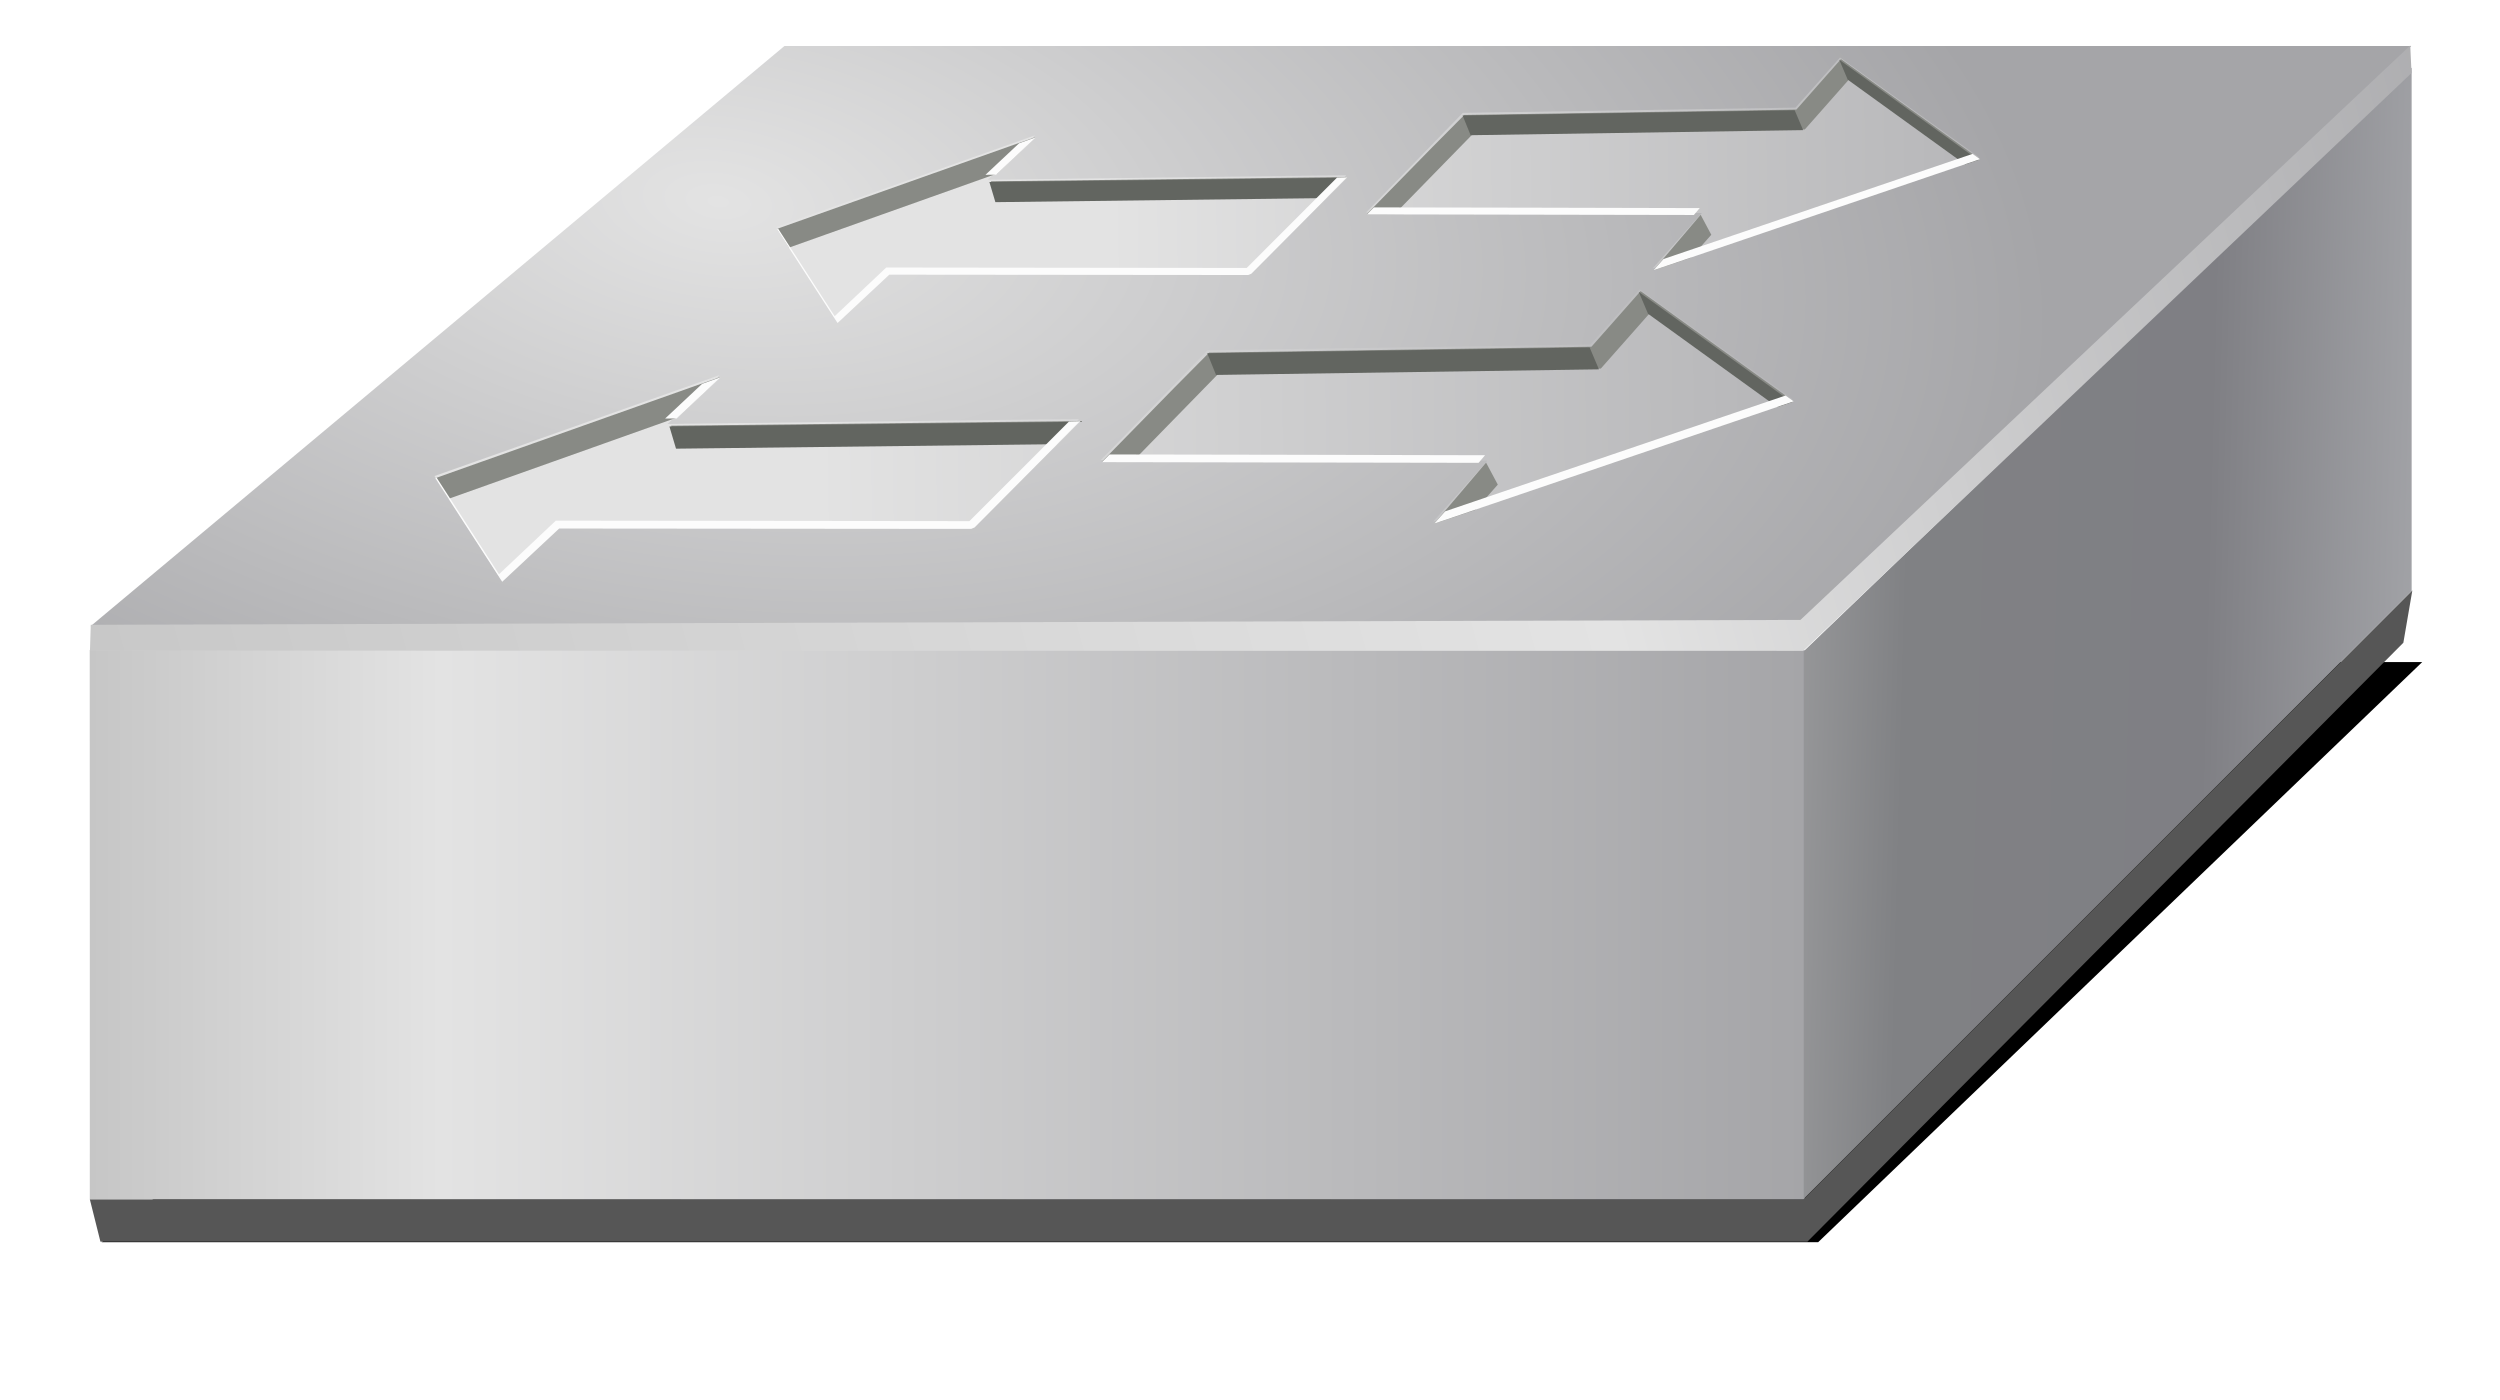 <?xml version="1.0" encoding="UTF-8" standalone="no"?>
<!-- Created with Inkscape (http://www.inkscape.org/) -->

<svg
   xmlns:dc="http://purl.org/dc/elements/1.1/"
   xmlns:cc="http://creativecommons.org/ns#"
   xmlns:rdf="http://www.w3.org/1999/02/22-rdf-syntax-ns#"
   xmlns:svg="http://www.w3.org/2000/svg"
   xmlns="http://www.w3.org/2000/svg"
   xmlns:xlink="http://www.w3.org/1999/xlink"
   xmlns:sodipodi="http://sodipodi.sourceforge.net/DTD/sodipodi-0.dtd"
   xmlns:inkscape="http://www.inkscape.org/namespaces/inkscape"
   width="208.69"
   height="116.84"
   viewBox="0 0 209 117"
   id="svg2"
   version="1.1"
   inkscape:version="0.48.3.1 r9886"
   sodipodi:docname="switch.svg">
  <sodipodi:namedview
     id="base"
     pagecolor="#ffffff"
     bordercolor="#666666"
     borderopacity="1.0"
     inkscape:pageopacity="0.0"
     inkscape:pageshadow="2"
     inkscape:zoom="4"
     inkscape:cx="116.19688"
     inkscape:cy="53.511707"
     inkscape:document-units="px"
     inkscape:current-layer="layer1"
     showgrid="false"
     inkscape:window-width="1301"
     inkscape:window-height="744"
     inkscape:window-x="65"
     inkscape:window-y="24"
     inkscape:window-maximized="1" />
  <defs
     id="defs4">
    <linearGradient
       id="linearGradient4162"
       inkscape:collect="always">
      <stop
         id="stop4164"
         offset="0"
         style="stop-color:#c6c6c6;stop-opacity:1" />
      <stop
         style="stop-color:#e3e3e3;stop-opacity:1"
         offset="0.591"
         id="stop4166" />
      <stop
         id="stop4168"
         offset="1"
         style="stop-color:#a5a5a8;stop-opacity:1" />
    </linearGradient>
    <linearGradient
       id="linearGradient4150">
      <stop
         style="stop-color:#c3c3c3;stop-opacity:1"
         offset="0"
         id="stop4152" />
      <stop
         id="stop4154"
         offset="0.352"
         style="stop-color:#808184;stop-opacity:1" />
      <stop
         style="stop-color:#7f7f84;stop-opacity:1"
         offset="0.68"
         id="stop4156" />
      <stop
         id="stop4158"
         offset="0.932"
         style="stop-color:#a5a6aa;stop-opacity:1" />
      <stop
         style="stop-color:#9b9b9e;stop-opacity:1"
         offset="1"
         id="stop4160" />
    </linearGradient>
    <inkscape:perspective
       id="perspective10"
       inkscape:persp3d-origin="372.04724 : 350.78739 : 1"
       inkscape:vp_z="744.09448 : 526.18109 : 1"
       inkscape:vp_y="0 : 1000 : 0"
       inkscape:vp_x="0 : 526.18109 : 1"
       sodipodi:type="inkscape:persp3d" />
    <linearGradient
       y2="527.335"
       x2="286.631"
       y1="518.557"
       x1="282.357"
       gradientUnits="userSpaceOnUse"
       id="linearGradient6112"
       xlink:href="#linearGradient5466"
       inkscape:collect="always" />
    <linearGradient
       y2="520.328"
       x2="327.781"
       y1="522.612"
       x1="308.5"
       spreadMethod="reflect"
       gradientTransform="translate(0,12)"
       gradientUnits="userSpaceOnUse"
       id="linearGradient6077"
       xlink:href="#linearGradient6035"
       inkscape:collect="always" />
    <linearGradient
       y2="520.328"
       x2="327.781"
       y1="522.612"
       x1="308.5"
       spreadMethod="reflect"
       gradientTransform="translate(0,28)"
       gradientUnits="userSpaceOnUse"
       id="linearGradient6064"
       xlink:href="#linearGradient6035"
       inkscape:collect="always" />
    <linearGradient
       y2="520.328"
       x2="327.781"
       y1="522.612"
       x1="308.5"
       spreadMethod="reflect"
       gradientTransform="translate(0,22)"
       gradientUnits="userSpaceOnUse"
       id="linearGradient6056"
       xlink:href="#linearGradient6035"
       inkscape:collect="always" />
    <linearGradient
       y2="520.328"
       x2="327.781"
       y1="522.612"
       x1="308.5"
       spreadMethod="reflect"
       gradientTransform="translate(0,12)"
       gradientUnits="userSpaceOnUse"
       id="linearGradient6052"
       xlink:href="#linearGradient6035"
       inkscape:collect="always" />
    <linearGradient
       y2="520.328"
       x2="327.781"
       y1="522.612"
       x1="308.5"
       spreadMethod="reflect"
       gradientTransform="translate(0,15.417)"
       gradientUnits="userSpaceOnUse"
       id="linearGradient6049"
       xlink:href="#linearGradient6035"
       inkscape:collect="always" />
    <linearGradient
       gradientTransform="translate(0,16)"
       y2="520.328"
       x2="327.781"
       y1="522.612"
       x1="308.5"
       spreadMethod="reflect"
       gradientUnits="userSpaceOnUse"
       id="linearGradient6045"
       xlink:href="#linearGradient6035"
       inkscape:collect="always" />
    <linearGradient
       gradientTransform="translate(0,0.25)"
       spreadMethod="reflect"
       gradientUnits="userSpaceOnUse"
       y2="520.328"
       x2="327.781"
       y1="522.612"
       x1="308.5"
       id="linearGradient6041"
       xlink:href="#linearGradient6035"
       inkscape:collect="always" />
    <linearGradient
       gradientTransform="matrix(1.182,0,0,1.182,-31.659,-123.638)"
       y2="527.335"
       x2="286.631"
       y1="518.557"
       x1="282.357"
       gradientUnits="userSpaceOnUse"
       id="linearGradient6015"
       xlink:href="#linearGradient5466"
       inkscape:collect="always" />
    <linearGradient
       spreadMethod="reflect"
       y2="511.966"
       x2="286.628"
       y1="511.966"
       x1="269.97"
       gradientTransform="matrix(1.182,0,0,1.182,-30.649,-69.394)"
       gradientUnits="userSpaceOnUse"
       id="linearGradient5493"
       xlink:href="#linearGradient5495"
       inkscape:collect="always" />
    <linearGradient
       gradientTransform="matrix(1.182,0,0,1.182,-30.649,-69.394)"
       y2="527.335"
       x2="286.631"
       y1="518.557"
       x1="282.357"
       gradientUnits="userSpaceOnUse"
       id="linearGradient5490"
       xlink:href="#linearGradient5466"
       inkscape:collect="always" />
    <linearGradient
       gradientUnits="userSpaceOnUse"
       y2="532.007"
       x2="327.793"
       y1="532.007"
       x1="288.399"
       id="linearGradient5480"
       xlink:href="#linearGradient5474"
       inkscape:collect="always" />
    <linearGradient
       gradientUnits="userSpaceOnUse"
       y2="527.335"
       x2="286.631"
       y1="518.557"
       x1="282.357"
       id="linearGradient5472"
       xlink:href="#linearGradient5466"
       inkscape:collect="always" />
    <inkscape:perspective
       sodipodi:type="inkscape:persp3d"
       inkscape:vp_x="0 : 0.5 : 1"
       inkscape:vp_y="0 : 1000 : 0"
       inkscape:vp_z="1 : 0.5 : 1"
       inkscape:persp3d-origin="0.5 : 0.33333333 : 1"
       id="perspective5454" />
    <inkscape:perspective
       id="perspective5384"
       inkscape:persp3d-origin="372.04724 : 350.78739 : 1"
       inkscape:vp_z="744.09448 : 526.18109 : 1"
       inkscape:vp_y="0 : 1000 : 0"
       inkscape:vp_x="0 : 526.18109 : 1"
       sodipodi:type="inkscape:persp3d" />
    <linearGradient
       id="linearGradient5466"
       inkscape:collect="always">
      <stop
         id="stop5468"
         offset="0"
         style="stop-color:#e3e3e3;stop-opacity:1" />
      <stop
         id="stop5470"
         offset="1"
         style="stop-color:#a5a5a8;stop-opacity:1" />
    </linearGradient>
    <linearGradient
       id="linearGradient5474"
       inkscape:collect="always">
      <stop
         id="stop5476"
         offset="0"
         style="stop-color:#c3c3c3;stop-opacity:1" />
      <stop
         style="stop-color:#808184;stop-opacity:1"
         offset="0.388"
         id="stop5482" />
      <stop
         id="stop5484"
         offset="0.571"
         style="stop-color:#7f7f84;stop-opacity:1" />
      <stop
         style="stop-color:#a5a6aa;stop-opacity:1"
         offset="0.897"
         id="stop5486" />
      <stop
         id="stop5478"
         offset="1"
         style="stop-color:#9b9b9e;stop-opacity:1" />
    </linearGradient>
    <linearGradient
       inkscape:collect="always"
       id="linearGradient5495">
      <stop
         style="stop-color:#c6c6c6;stop-opacity:1"
         offset="0"
         id="stop5497" />
      <stop
         id="stop5501"
         offset="0.205"
         style="stop-color:#e3e3e3;stop-opacity:1" />
      <stop
         style="stop-color:#a5a5a8;stop-opacity:1"
         offset="1"
         id="stop5499" />
    </linearGradient>
    <linearGradient
       id="linearGradient6035">
      <stop
         id="stop6037"
         offset="0"
         style="stop-color:#ffffff;stop-opacity:1;" />
      <stop
         id="stop6039"
         offset="1"
         style="stop-color:#ffffff;stop-opacity:0;" />
    </linearGradient>
    <linearGradient
       inkscape:collect="always"
       xlink:href="#linearGradient6035"
       id="linearGradient8130"
       gradientUnits="userSpaceOnUse"
       gradientTransform="matrix(4.199,0,0,4.199,-914.556,-1632.761)"
       spreadMethod="reflect"
       x1="308.5"
       y1="522.612"
       x2="327.781"
       y2="520.328" />
    <linearGradient
       inkscape:collect="always"
       xlink:href="#linearGradient5495"
       id="linearGradient8135"
       gradientUnits="userSpaceOnUse"
       gradientTransform="matrix(4.963,0,0,4.963,-1043.258,-1925.214)"
       spreadMethod="reflect"
       x1="269.97"
       y1="511.966"
       x2="286.628"
       y2="511.966" />
    <linearGradient
       inkscape:collect="always"
       xlink:href="#linearGradient5466"
       id="linearGradient8930"
       x1="128.138"
       y1="239.571"
       x2="224.683"
       y2="239.571"
       gradientUnits="userSpaceOnUse"
       gradientTransform="translate(-3.889,67.296)" />
    <linearGradient
       inkscape:collect="always"
       xlink:href="#linearGradient5466"
       id="linearGradient9043"
       gradientUnits="userSpaceOnUse"
       gradientTransform="translate(-3.889,67.296)"
       x1="128.138"
       y1="239.571"
       x2="224.683"
       y2="239.571" />
    <linearGradient
       inkscape:collect="always"
       xlink:href="#linearGradient6035"
       id="linearGradient9047"
       gradientUnits="userSpaceOnUse"
       gradientTransform="matrix(4.199,0,0,4.199,-1344.825,-1862.268)"
       spreadMethod="reflect"
       x1="308.5"
       y1="522.612"
       x2="327.781"
       y2="520.328" />
    <linearGradient
       inkscape:collect="always"
       xlink:href="#linearGradient5495"
       id="linearGradient9051"
       gradientUnits="userSpaceOnUse"
       gradientTransform="matrix(4.963,0,0,4.963,-1473.528,-2154.721)"
       spreadMethod="reflect"
       x1="269.97"
       y1="511.966"
       x2="286.628"
       y2="511.966" />
    <linearGradient
       inkscape:collect="always"
       xlink:href="#linearGradient5466"
       id="linearGradient9054"
       gradientUnits="userSpaceOnUse"
       x1="282.357"
       y1="518.557"
       x2="286.631"
       y2="527.335" />
    <linearGradient
       inkscape:collect="always"
       xlink:href="#linearGradient5466"
       id="linearGradient3079"
       gradientUnits="userSpaceOnUse"
       gradientTransform="translate(-3.889,67.296)"
       x1="128.138"
       y1="239.571"
       x2="224.683"
       y2="239.571" />
    <linearGradient
       inkscape:collect="always"
       xlink:href="#linearGradient5474"
       id="linearGradient4084"
       gradientUnits="userSpaceOnUse"
       gradientTransform="translate(78.943,254.677)"
       x1="9.5"
       y1="54.59"
       x2="199.5"
       y2="54.59" />
    <linearGradient
       inkscape:collect="always"
       xlink:href="#linearGradient5495"
       id="linearGradient4094"
       x1="7.5"
       y1="100.305"
       x2="150.875"
       y2="100.305"
       gradientUnits="userSpaceOnUse" />
    <linearGradient
       inkscape:collect="always"
       xlink:href="#linearGradient4150"
       id="linearGradient4106"
       x1="132.791"
       y1="61.435"
       x2="209.114"
       y2="63.435"
       gradientUnits="userSpaceOnUse" />
    <radialGradient
       inkscape:collect="always"
       xlink:href="#linearGradient5466"
       id="radialGradient4108"
       cx="143.559"
       cy="235.685"
       fx="143.559"
       fy="235.685"
       r="97"
       gradientTransform="matrix(1.148,0.143,-0.075,0.604,-6.137,132.147)"
       gradientUnits="userSpaceOnUse" />
    <filter
       inkscape:collect="always"
       id="filter4134"
       x="-0.06"
       width="1.12"
       y="-0.24"
       height="1.48"
       color-interpolation-filters="sRGB">
      <feGaussianBlur
         inkscape:collect="always"
         stdDeviation="4.85"
         id="feGaussianBlur4136" />
    </filter>
    <linearGradient
       inkscape:collect="always"
       xlink:href="#linearGradient4162"
       id="linearGradient4148"
       x1="81.956"
       y1="341.287"
       x2="297.05"
       y2="281.787"
       gradientUnits="userSpaceOnUse" />
    <linearGradient
       inkscape:collect="always"
       xlink:href="#linearGradient5466"
       id="linearGradient4218"
       gradientUnits="userSpaceOnUse"
       gradientTransform="matrix(0.981,-0.416,0.416,0.981,-123.654,146.415)"
       x1="155.332"
       y1="229.85"
       x2="259.758"
       y2="272.841" />
    <linearGradient
       inkscape:collect="always"
       xlink:href="#linearGradient5466"
       id="linearGradient4224"
       gradientUnits="userSpaceOnUse"
       gradientTransform="matrix(0.831,-0.353,0.353,0.831,-36.655,157.858)"
       x1="155.332"
       y1="229.85"
       x2="259.758"
       y2="272.841" />
    <linearGradient
       inkscape:collect="always"
       xlink:href="#linearGradient5466"
       id="linearGradient4234"
       gradientUnits="userSpaceOnUse"
       gradientTransform="matrix(0.915,-0.389,0.389,0.915,-82.316,164.559)"
       x1="155.332"
       y1="229.85"
       x2="259.758"
       y2="272.841" />
  </defs>
  <g
     id="layer1"
     inkscape:groupmode="layer"
     inkscape:label="Capa 1"
     transform="translate(-80.943,-278.177)">
    <path
       sodipodi:nodetypes="ccccc"
       inkscape:connector-curvature="0"
       id="path4110"
       d="m 89.443,382.017 143.5,0 50.5,-48.5 -136,0 z"
       style="fill:#000000;fill-opacity:1;stroke:none;filter:url(#filter4134)" />
    <path
       style="fill:url(#radialGradient4108);fill-opacity:1;stroke:none"
       d="m 88.52,330.517 143.5,0 50.5,-48.5 -136,0 z"
       id="path4072"
       inkscape:connector-curvature="0"
       sodipodi:nodetypes="ccccc" />
    <path
       style="fill:url(#linearGradient4094);fill-opacity:1;stroke:none"
       d="m 7.507,123.278 143.368,0 0,-45.938 -143.375,0 C 7.515,92.614 7.507,107.973 7.507,123.278 z"
       id="path4086"
       inkscape:connector-curvature="0"
       transform="translate(80.943,255.177)"
       sodipodi:nodetypes="ccccc" />
    <path
       style="fill:url(#linearGradient4106);fill-opacity:1;stroke:none"
       d="m 150.791,77.438 0,45.785 50.823,-50.823 0,-43.752 z"
       id="path4096"
       inkscape:connector-curvature="0"
       transform="translate(80.943,255.177)" />
    <path
       style="fill:#565656;fill-opacity:1;stroke:none"
       d="m 7.513,123.267 0.883,3.529 142.704,0 49.821,-50.071 0.75,-4.369 -50.94,50.94 z"
       id="path4138"
       inkscape:connector-curvature="0"
       transform="translate(80.943,255.177)"
       sodipodi:nodetypes="ccccccc" />
    <path
       sodipodi:nodetypes="ccccccc"
       inkscape:connector-curvature="0"
       id="path4140"
       d="m 88.531,330.403 -0.068,2.163 143.226,0.014 50.858,-48.306 -0.107,-2.302 -50.979,48.022 z"
       style="fill:url(#linearGradient4148);fill-opacity:1;stroke:none" />
    <path
       inkscape:connector-curvature="0"
       id="path4178"
       style="fill:url(#linearGradient4224);fill-opacity:1;stroke:none"
       d="m 145.822,297.146 5.066,7.871 4.333,-4.059 30.119,0.041 8.148,-8.183 -29.982,0.38 3.963,-3.713 -21.647,7.663 0,0 m 100.574,-5.826 -27.296,9.293 4.119,-4.636 -28.073,-0.048 8.088,-8.324 27.813,-0.438 3.722,-4.189 11.627,8.343 0,0"
       sodipodi:nodetypes="cccccccccccccccccc" />
    <path
       inkscape:connector-curvature="0"
       style="fill:#888a85;fill-opacity:1;stroke:none"
       d="m 145.898,297.305 1.002,1.567 17.391,-6.187 3.238,-3.06 z m 17.888,-3.979 0.513,1.686 27.554,-0.339 1.699,-1.702 z m 39.574,-5.547 -2.66,2.681 -5.496,5.613 2.327,-0.006 6.496,-6.65 27.799,-0.425 3.727,-4.218 9.813,7.085 1.098,-0.374 -11.616,-8.373 -3.727,4.218 -27.761,0.45 z m 19.757,8.349 -3.947,4.642 3.138,-1.056 1.7,-1.917 z"
       id="path4180"
       sodipodi:nodetypes="cccccccccccccccccccccccccccc" />
    <path
       inkscape:connector-curvature="0"
       style="fill:#626560;fill-opacity:1;stroke:none"
       d="m 163.655,293.383 0.502,1.688 27.554,-0.339 1.699,-1.702 z m 39.562,-5.556 0.669,1.647 27.799,-0.425 -0.706,-1.662 -27.762,0.44 z m 31.489,-4.658 0.706,1.662 9.813,7.085 1.098,-0.374 -11.616,-8.373 z"
       id="path4182"
       sodipodi:nodetypes="ccccccccccccccccc" />
    <path
       inkscape:connector-curvature="0"
       style="fill:#fcfcfc;fill-opacity:1;stroke:none"
       d="m 145.878,297.309 5.086,7.865 4.323,-4.042 30.01,0.029 0.26,-0.11 8.013,-8.061 -0.849,0.023 -7.551,7.558 -30.136,-0.036 -4.312,4.068 -4.739,-7.338 -0.104,0.044 z m 20.259,-7.159 -2.807,2.632 0.886,-0.007 3.331,-3.13 -1.41,0.506 z m 29.665,5.358 -0.58,0.583 27.327,0.052 0.491,-0.576 c -7.079,-0.011 -20.158,-0.059 -27.238,-0.059 z m 24.203,4.32 -0.829,0.935 27.295,-9.287 -0.617,-0.443 z"
       id="path4184"
       sodipodi:nodetypes="ccccccccccccccccccccccccccccc" />
    <path
       sodipodi:nodetypes="cccccccccccccccccc"
       d="m 117.265,317.966 5.58,8.668 4.772,-4.471 34.564,0.045 8.973,-9.012 -34.413,0.418 4.365,-4.089 -23.841,8.44 0,0 m 113.552,-6.417 -30.063,10.234 4.537,-5.106 -32.31,-0.052 8.907,-9.168 32.024,-0.483 4.099,-4.614 12.806,9.189 0,0"
       style="fill:url(#linearGradient4234);fill-opacity:1;stroke:none"
       id="path4226"
       inkscape:connector-curvature="0" />
    <path
       sodipodi:nodetypes="cccccccccccccccccccccccccccc"
       id="path4228"
       d="m 117.349,318.141 1.104,1.726 19.154,-6.814 3.566,-3.371 z m 19.701,-4.382 0.565,1.857 31.739,-0.374 1.871,-1.875 z m 44.977,-6.109 -2.929,2.953 -6.053,6.182 2.563,-0.007 7.154,-7.325 32.008,-0.468 4.105,-4.646 10.807,7.803 1.209,-0.412 -12.794,-9.222 -4.105,4.646 -31.966,0.496 z m 23.152,9.196 -4.348,5.113 3.456,-1.163 1.872,-2.111 z"
       style="fill:#888a85;fill-opacity:1;stroke:none"
       inkscape:connector-curvature="0" />
    <path
       sodipodi:nodetypes="ccccccccccccccccc"
       id="path4230"
       d="m 136.905,313.821 0.553,1.859 31.739,-0.374 1.871,-1.875 z m 44.964,-6.12 0.736,1.814 32.008,-0.468 -0.777,-1.831 -31.968,0.484 z m 36.073,-5.13 0.777,1.831 10.807,7.803 1.209,-0.412 -12.794,-9.222 z"
       style="fill:#626560;fill-opacity:1;stroke:none"
       inkscape:connector-curvature="0" />
    <path
       sodipodi:nodetypes="cccccccccccccccccccccccccccccc"
       id="path4232"
       d="m 117.327,318.145 5.601,8.662 4.761,-4.452 34.443,0.031 0.286,-0.121 8.825,-8.878 -0.935,0.025 -8.317,8.324 -34.582,-0.04 -4.749,4.48 -5.22,-8.082 -0.114,0.049 z m 22.312,-7.884 -3.091,2.899 0.975,-0.008 3.668,-3.448 -1.553,0.558 z m 34.064,5.901 -0.639,0.643 31.488,0.057 0.541,-0.635 c -7.797,-0.012 -23.594,-0.065 -31.39,-0.065 z m 28.048,4.758 -0.914,1.029 30.061,-10.228 -0.68,-0.488 z"
       style="fill:#fcfcfc;fill-opacity:1;stroke:none"
       inkscape:connector-curvature="0" />
  </g>
</svg>
